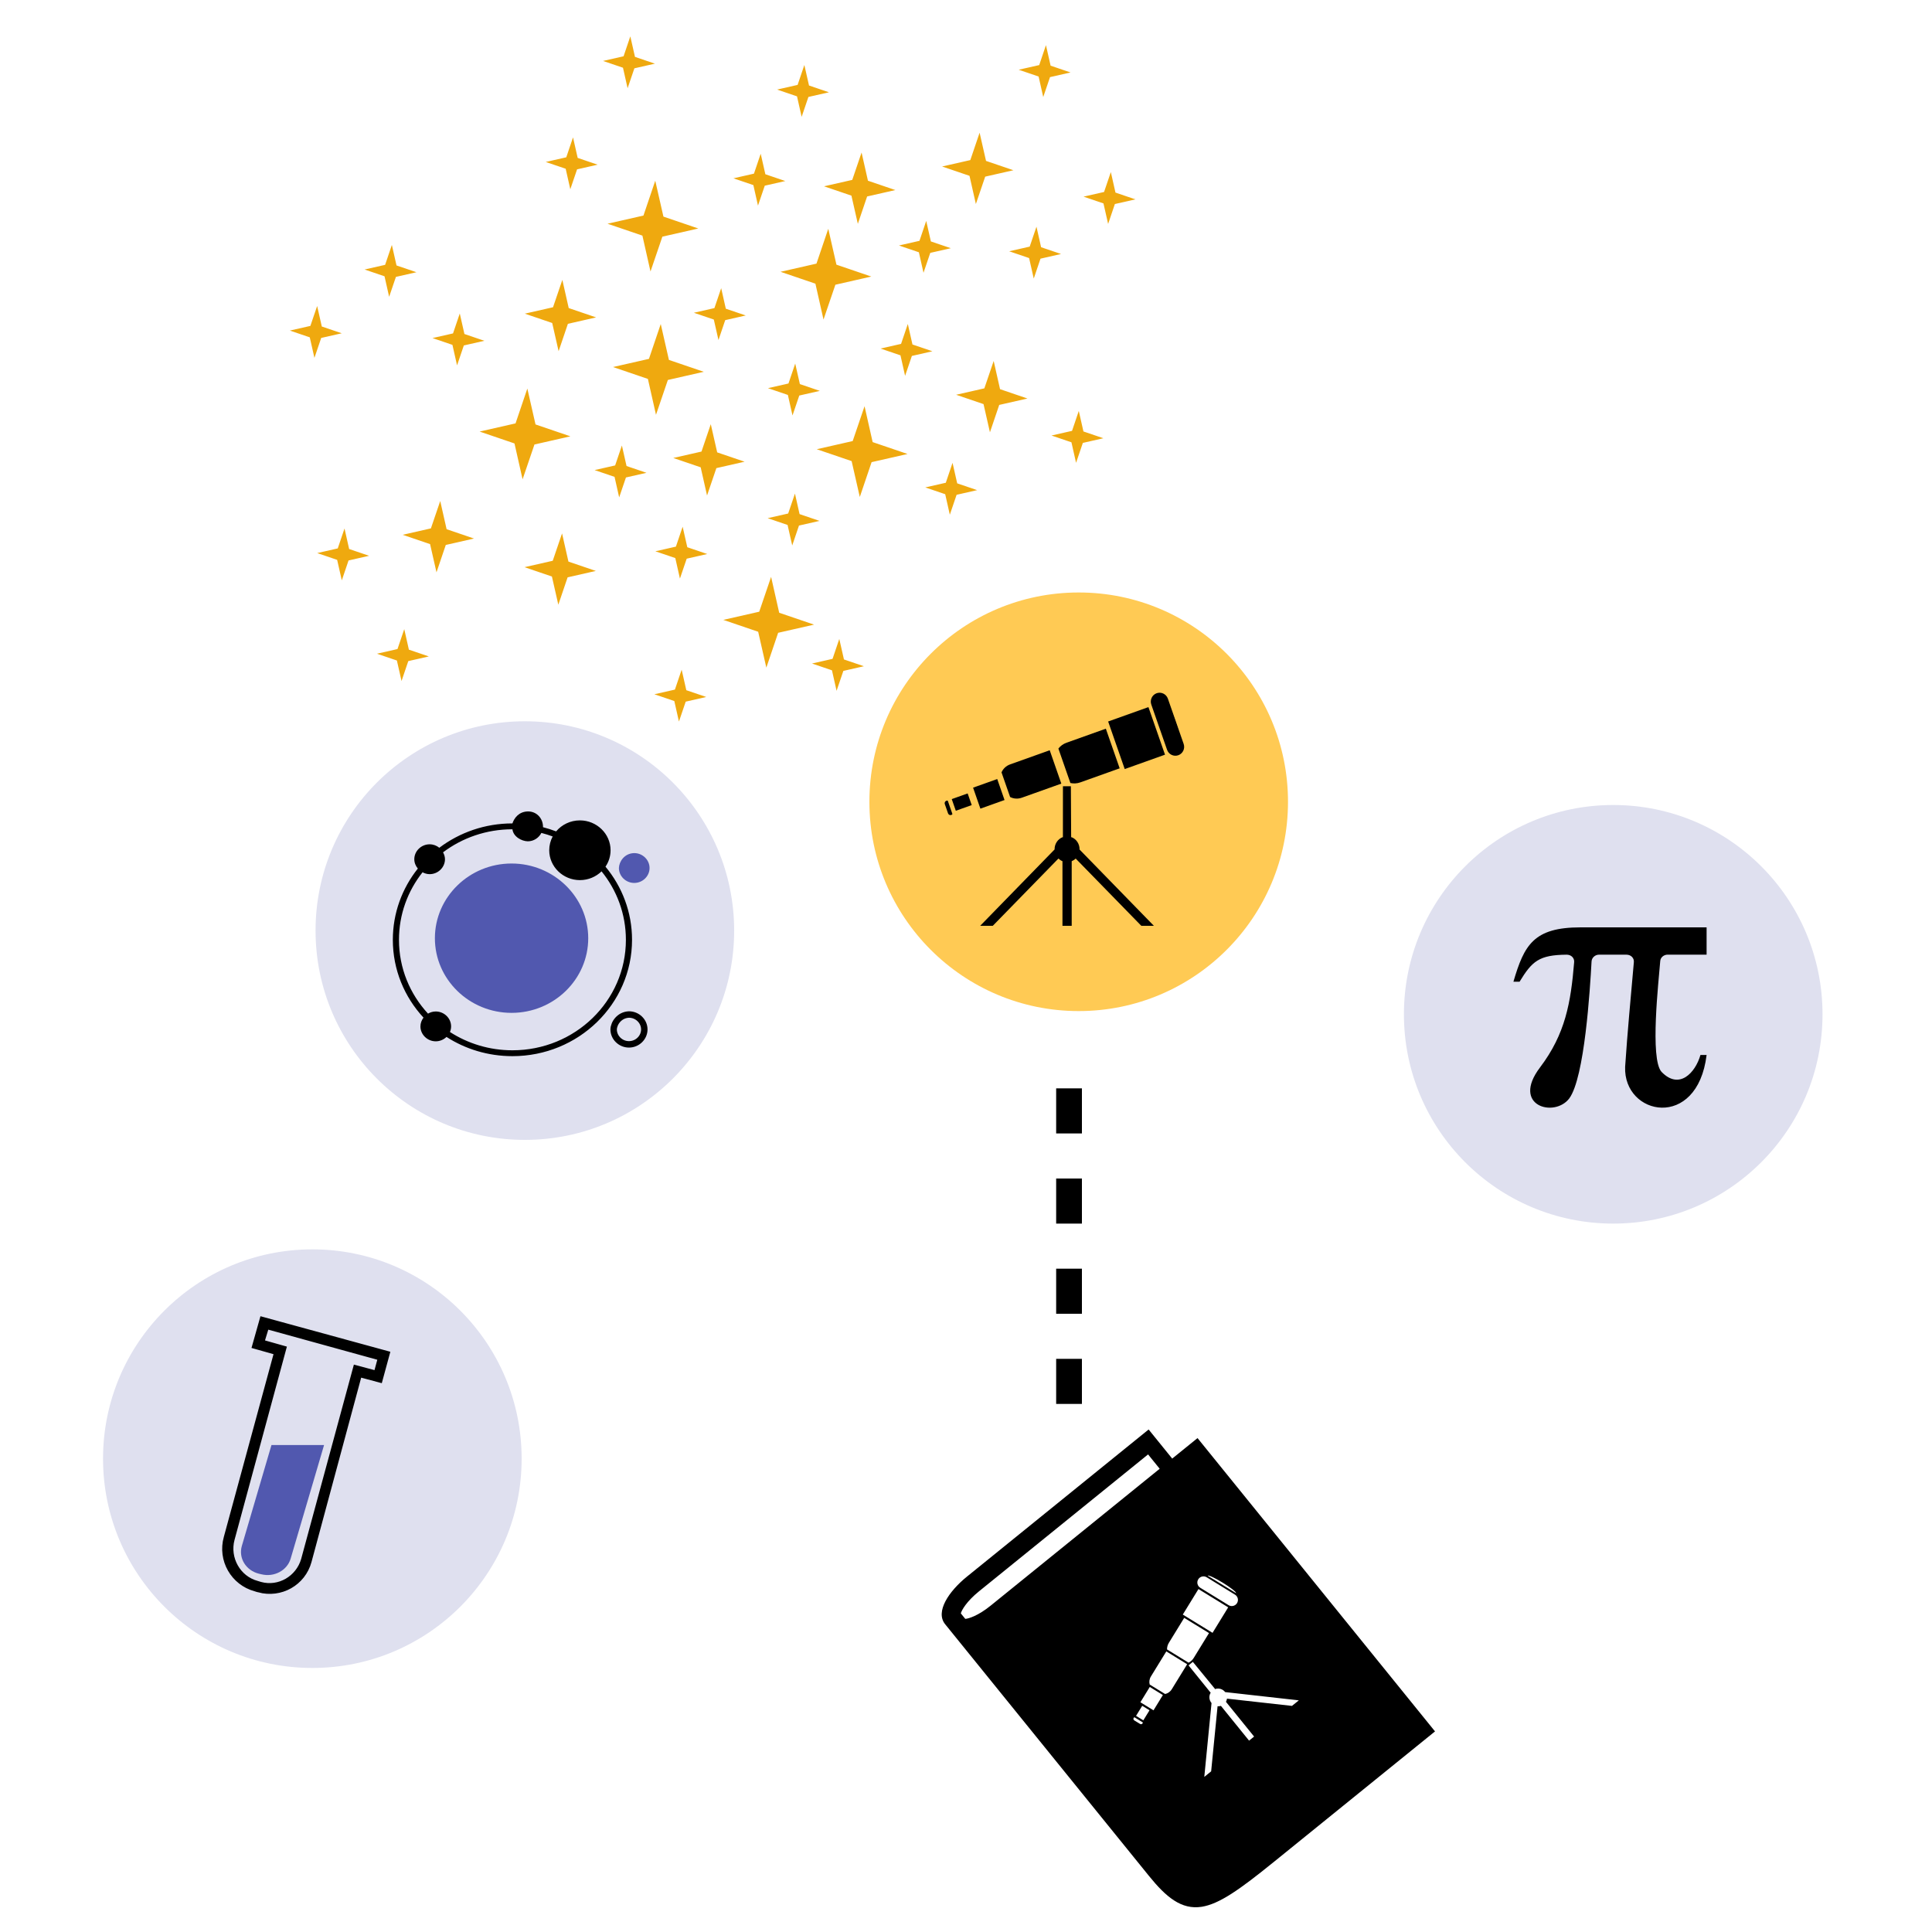 
<svg viewBox="0 0 300 300" xmlns="http://www.w3.org/2000/svg" xmlns:xlink="http://www.w3.org/1999/xlink">
  <defs>
    <linearGradient id="f" x1="2.899%" x2="84.357%" y1="-3.768%" y2="87.667%">
      <stop stop-color="#727BCE" offset="0"/>
      <stop stop-color="#656EC3" offset=".426"/>
      <stop stop-color="#555DB4" offset=".625"/>
      <stop stop-color="#3E45A0" offset="1"/>
    </linearGradient>
  </defs>
  <g fill="none" fill-rule="evenodd">
    <path d="M0 0h300v300H0z"/>
    <g transform="translate(16 92)">
      <path d="m166.02 134.49l-3.66-4.52-28.206 22.841c-2.821 2.284-4.964 5.457-3.394 7.396l31.671 39.111c2.611 3.224 5.002 5.27 8.179 4.765 2.727-0.437 5.886-2.668 11.122-6.908l25.097-20.323-36.878-45.545-3.931 3.183zm-4.603 41.113c-0.08 0.131-0.252 0.173-0.385 0.09l-0.904-0.554c-0.133-0.083-0.173-0.252-0.09-0.385 0.028-0.046 0.07-0.076 0.114-0.1l1.301 0.8c7.908e-4 0.054-0.006 0.102-0.035 0.149l1.12e-5 1.38e-5zm0.118-0.469l-1.131-0.696 0.961-1.563 1.131 0.696-0.961 1.563zm-0.456-2.809l1.458-2.374 2.037 1.253-1.458 2.374-2.037-1.253zm7.263-5.905l-2.388 3.884c-0.251 0.405-0.636 0.659-1.037 0.739l-2.39-1.468c-0.111-0.396-0.06-0.857 0.191-1.262l2.388-3.884 3.236 1.991zm-3.125-2.295c-0.002-0.348 0.087-0.708 0.292-1.041l2.375-3.866 3.85 2.365-2.377 3.868c-0.202 0.331-0.483 0.574-0.796 0.73l-3.343-2.056zm19.399 8.765l-10.092-1.125c-0.02 0.172-0.074 0.34-0.157 0.492l4.369 5.395-0.781 0.633-4.369-5.395c-0.169 0.051-0.346 0.067-0.521 0.053l-0.998 10.11-1.065 0.863 1.124-11.471c-0.006-0.007-0.012-0.01-0.016-0.015-0.369-0.455-0.408-1.065-0.147-1.54l0.04-0.032-3.447-4.261 0.671-0.543 3.472 4.24 0.047-0.038c0.519-0.156 1.107 0.009 1.476 0.464 0.006 0.007 0.009 0.016 0.017 0.025l11.445 1.284-1.067 0.861zm-12.333-11.344l-4.618-2.838 2.432-3.959 4.618 2.838-2.432 3.959zm3.802-4.613c-0.277 0.45-0.867 0.589-1.315 0.315l-4.392-2.699c-0.45-0.277-0.592-0.865-0.315-1.315 0.277-0.45 0.867-0.589 1.315-0.315l4.392 2.699c0.452 0.275 0.592 0.865 0.315 1.315zm-0.159-1.554l-4.4-2.704c0.088-0.141 1.144 0.348 2.358 1.094 1.216 0.748 2.13 1.469 2.042 1.61l5.46e-5 5.52e-5zm-11.85-19.311l-26.261 21.266c-1.929 1.562-3.422 2.017-3.929 2.043l-0.692-0.854c0.133-0.493 0.888-1.854 2.817-3.416l26.261-21.266 1.803 2.227z" fill="#000" fill-rule="nonzero"/>
      <circle cx="32.5" cy="134.5" r="32.5" fill="#DFE0EF"/>
      <circle cx="151.5" cy="32.5" r="32.5" fill="#FFCA54"/>
      <circle cx="65.5" cy="52.5" r="32.5" fill="#DFE0EF"/>
      <circle cx="234.5" cy="65.5" r="32.5" fill="#DFE0EF"/>
      <path d="m249 56.241v-4.241h-19.573c-7.28 0-8.752 2.737-10.424 8.443h0.954c1.95-3.2 3.024-4.163 7.32-4.202 0.716 0 1.233 0.54 1.154 1.195-0.517 6.245-1.353 11.104-5.292 16.308-4.536 5.976 2.228 7.865 4.536 4.819 2.386-3.239 3.222-16.924 3.462-21.282 0.039-0.578 0.557-1.041 1.154-1.041h4.257c0.716 0 1.233 0.54 1.154 1.195-0.478 5.436-0.995 10.833-1.353 16.23-0.279 7.595 11.219 9.909 12.651-1.851h-0.954c-0.795 2.776-3.303 5.475-6.047 2.621-1.83-2.005-0.437-14.149-0.199-17.195 0.039-0.578 0.557-1.003 1.154-1.003h6.047l-0.003 0.001zm-185.43-20.383c-4.275 0-8.214 1.416-11.354 3.781-0.413-0.333-0.932-0.536-1.503-0.536-1.304 0-2.381 1.048-2.381 2.317 0 0.552 0.214 1.048 0.551 1.448-2.435 3.057-3.884 6.902-3.884 11.068 0 4.645 1.801 8.883 4.762 12.081-0.288 0.384-0.476 0.856-0.476 1.361 0 1.269 1.077 2.317 2.381 2.317 0.644 0 1.235-0.268 1.667-0.681 2.935 1.888 6.458 2.985 10.238 2.985 10.251 0 18.571-8.086 18.571-18.066 0-4.299-1.544-8.253-4.122-11.357 0.5-0.733 0.789-1.607 0.789-2.551 0-2.549-2.143-4.636-4.762-4.636-1.484 0-2.816 0.664-3.691 1.709-0.662-0.253-1.343-0.472-2.039-0.652 0.028-1.352-0.98-2.474-2.366-2.447-1.386 0.04-2.102 1.023-2.381 1.854l9.52e-5 0.004zm2.381 2.78c0.928 0 1.722-0.539 2.113-1.303 0.599 0.154 1.185 0.339 1.756 0.55-0.342 0.639-0.536 1.378-0.536 2.143 0 2.549 2.143 4.636 4.762 4.636 1.31 0 2.5-0.521 3.363-1.361 2.368 2.924 3.78 6.62 3.78 10.633 0 9.478-7.883 17.152-17.619 17.152-3.588 0-6.92-1.048-9.702-2.84 0.113-0.27 0.179-0.563 0.179-0.869 0-1.269-1.077-2.317-2.381-2.317-0.441 0-0.848 0.125-1.205 0.333-2.805-3.038-4.509-7.049-4.509-11.459 0-3.948 1.362-7.588 3.661-10.488 0.333 0.172 0.701 0.29 1.101 0.29 1.304 0 2.381-1.048 2.381-2.317 0-0.387-0.121-0.749-0.298-1.072 2.978-2.245 6.715-3.579 10.774-3.579 0.134 1.148 1.41 1.843 2.381 1.868z" fill="#000" fill-rule="nonzero"/>
      <path d="m79.286 67.849c0 1.269 1.077 2.317 2.381 2.317s2.381-1.048 2.381-2.317-1.077-2.317-2.381-2.317c-1.488 0.062-2.351 1.338-2.381 2.317z" stroke="#000"/>
      <path d="m80.102 42.785c0 1.269 1.077 2.317 2.381 2.317 1.304 0 2.381-1.048 2.381-2.317s-1.077-2.317-2.381-2.317c-1.548 0.033-2.351 1.338-2.381 2.317zm-16.667-0.7c-6.564 0-11.905 5.213-11.905 11.603s5.34 11.589 11.905 11.589 11.905-5.199 11.905-11.589-5.34-11.603-11.905-11.603z" fill="#5158AF"/>
      <g fill-rule="nonzero">
        <path d="m24.202 154.77l-0.534-0.161c-3.362-0.911-5.391-4.397-4.429-7.828l7.844-28.852-3.414-0.966 1.121-3.967 19.21 5.256-1.067 3.915-3.202-0.859-7.846 29.12c-0.907 3.324-4.321 5.254-7.683 4.343l-2.134e-4 1.501e-4zm0.319-38.288l3.414 0.966-8.004 29.549c-0.8 3.004 0.961 6.167 3.948 6.971l0.534 0.161c2.935 0.804 5.976-0.966 6.831-3.915l8.059-29.708 3.202 0.859 0.694-2.575-17.876-4.933-0.801 2.624z" fill="#000" stroke="#000"/>
        <path d="m26.155 132.38l-4.604 15.68c-0.541 1.882 0.631 3.806 2.662 4.307l0.361 0.083c1.985 0.501 4.016-0.585 4.559-2.425l5.19-17.645" fill="#5158AF"/>
      </g>
      <g fill="#000">
        <path d="m131.72 34.547c-0.207 0.074-0.435-0.035-0.509-0.249l-0.504-1.444c-0.073-0.214 0.034-0.441 0.246-0.515 0.073-0.026 0.147-0.022 0.216-0.009l0.724 2.081c-0.047 0.061-0.099 0.109-0.172 0.135v2.57e-5zm0.697-0.652l-0.63-1.811 2.471-0.881 0.63 1.811zm2.682-3.587l3.751-1.339 1.134 3.259-3.751 1.339zm13.703-0.628l-6.14 2.19c-0.642 0.227-1.298 0.161-1.815-0.113l-1.332-3.822c0.233-0.545 0.703-1.017 1.345-1.244l6.14-2.19 1.802 5.179zm-0.457-5.445c0.31-0.393 0.733-0.716 1.259-0.903l6.11-2.182 2.147 6.156-6.114 2.182c-0.522 0.188-1.052 0.205-1.539 0.096l-1.863-5.349zm12.875 27.522l-10.189-10.441c-0.177 0.175-0.388 0.314-0.617 0.41v10.031h-1.436v-10.031c-0.233-0.096-0.444-0.24-0.625-0.414l-10.193 10.445h-1.958l11.556-11.859c0-0.013-0.004-0.022-0.004-0.031 0-0.846 0.504-1.566 1.22-1.863h0.073l0.004-7.919h1.233l0.043 7.919h0.086c0.716 0.297 1.22 1.017 1.22 1.863 0 0.013-0.004 0.026-0.004 0.044l11.547 11.85-1.958-0.004zm-2.574-24.337l-2.574-7.387 6.256-2.234 2.574 7.387zm8.318-2.147c-0.711 0.253-1.492-0.127-1.742-0.842l-2.449-7.025c-0.25-0.72 0.121-1.51 0.832-1.763 0.711-0.253 1.492 0.127 1.742 0.842l2.449 7.025c0.254 0.72-0.121 1.51-0.832 1.763z"/>
        <path d="m167.36 23.723l-2.453-7.038c0.224-0.079 0.957 1.431 1.634 3.373 0.677 1.946 1.043 3.586 0.819 3.665l1.1e-5 1.117e-4z"/>
      </g>
    </g>
    <path d="m164 218v-7h4v7zm0-14v-7h4v7zm0-14v-7h4v7zm0-14v-7h4v7z" fill="#000" fill-rule="nonzero"/>
    <g fill="#EFA90F" fill-rule="nonzero">
      <path d="m110.37 65.867l-1.442 4.251-4.382 0.996 4.254 1.449 0.99 4.378 1.448-4.251 4.382-0.996-4.254-1.449zm-8.622-37.804l-1.832 5.409-5.579 1.269 5.415 1.845 1.257 5.571 1.844-5.408 5.579-1.269-5.415-1.845zm-40.9 9.971l-1.047 3.092-3.188 0.724 3.095 1.053 0.718 3.185 1.052-3.092 3.188-0.724-3.095-1.053zm26.473 5.426l0.99 4.378 4.254 1.449-4.382 0.996-1.442 4.251-0.996-4.379-4.254-1.449 4.382-0.996zm32.415 46.117l1.257 5.571 5.415 1.845-5.579 1.269-1.832 5.409-1.268-5.571-5.415-1.845 5.579-1.269zm3.703-12.93l0.718 3.185 3.095 1.053-3.188 0.724-1.047 3.092-0.723-3.185-3.095-1.053 3.188-0.724zm28.674-56.04l-1.442 4.251-4.382 0.996 4.254 1.449 0.99 4.378 1.448-4.251 4.382-0.996-4.254-1.449zm-70.228 39.729l-1.832 5.409-5.579 1.269 5.415 1.845 1.257 5.571 1.844-5.408 5.579-1.269-5.415-1.845zm80.53-53.322l-1.047 3.092-3.188 0.724 3.095 1.053 0.718 3.185 1.052-3.092 3.188-0.724-3.095-1.053zm-28.63 16.671l0.99 4.378 4.254 1.449-4.382 0.996-1.442 4.251-0.996-4.379-4.254-1.449 4.382-0.996zm27.158 11.518l0.718 3.185 3.095 1.053-3.188 0.724-1.047 3.092-0.723-3.185-3.095-1.053 3.188-0.724zm-19.978 15.105l-1.047 3.092-3.188 0.724 3.095 1.053 0.718 3.185 1.052-3.092 3.188-0.724-3.095-1.053zm-22.843-26.435l-1.047 3.092-3.188 0.724 3.095 1.053 0.718 3.185 1.052-3.092 3.188-0.724-3.095-1.053zm10.491 11.654l-1.832 5.409-5.579 1.269 5.415 1.845 1.257 5.571 1.844-5.408 5.579-1.269-5.415-1.845zm5.635 27.552l1.257 5.571 5.415 1.845-5.579 1.269-1.832 5.409-1.268-5.571-5.415-1.845 5.579-1.269zm-31.647-12.763l-1.832 5.409-5.579 1.269 5.415 1.845 1.257 5.571 1.844-5.408 5.579-1.269-5.415-1.845zm3.401 31.473l-1.047 3.092-3.188 0.724 3.095 1.053 0.718 3.185 1.052-3.092 3.188-0.724-3.095-1.053zm-18.725 1.038l0.99 4.378 4.254 1.449-4.382 0.996-1.442 4.251-0.996-4.379-4.254-1.449 4.382-0.996zm36.205-26.369l-1.047 3.092-3.188 0.724 3.095 1.053 0.718 3.185 1.052-3.092 3.188-0.724-3.095-1.053zm-55.122 21.34l0.99 4.378 4.254 1.449-4.382 0.996-1.442 4.251-0.996-4.379-4.254-1.449 4.382-0.996zm-14.862 4.269l0.718 3.185 3.095 1.053-3.188 0.724-1.047 3.092-0.723-3.185-3.095-1.053 3.188-0.724zm17.897-33.386l-1.047 3.092-3.188 0.724 3.095 1.053 0.718 3.185 1.052-3.092 3.188-0.724-3.095-1.053zm82.904 7.373l0.99 4.378 4.254 1.449-4.382 0.996-1.442 4.251-0.996-4.379-4.254-1.449 4.382-0.996zm-23.972 43.162l-1.047 3.092-3.188 0.724 3.095 1.053 0.718 3.185 1.052-3.092 3.188-0.724-3.095-1.053zm17.585-27.345l-1.047 3.092-3.188 0.724 3.095 1.053 0.718 3.185 1.052-3.092 3.188-0.724-3.095-1.053zm-35.925-27.121l0.718 3.185 3.095 1.053-3.188 0.724-1.047 3.092-0.723-3.185-3.095-1.053 3.188-0.724zm-23.007-23.415l-1.047 3.092-3.188 0.724 3.095 1.053 0.718 3.185 1.052-3.092 3.188-0.724-3.095-1.053zm7.588 47.845l-1.047 3.092-3.188 0.724 3.095 1.053 0.718 3.185 1.052-3.092 3.188-0.724-3.095-1.053zm47.256-34.875l-1.047 3.092-3.188 0.724 3.095 1.053 0.718 3.185 1.052-3.092 3.188-0.724-3.095-1.053zm-37.976 69.685l-1.047 3.092-3.188 0.724 3.095 1.053 0.718 3.185 1.052-3.092 3.188-0.724-3.095-1.053zm-43.074-6.295l0.718 3.185 3.095 1.053-3.188 0.724-1.047 3.092-0.723-3.185-3.095-1.053 3.188-0.724zm104.74-33.882l-1.047 3.092-3.188 0.724 3.095 1.053 0.718 3.185 1.052-3.092 3.188-0.724-3.095-1.053zm-42.613-53.719l-1.047 3.092-3.188 0.724 3.095 1.053 0.718 3.185 1.052-3.092 3.188-0.724-3.095-1.053zm-75.653 37.425l-1.052 3.09-3.186 0.723 3.093 1.052 0.723 3.188 1.052-3.095 3.186-0.723-3.093-1.052zm48.629-41.87l-1.047 3.092-3.188 0.724 3.095 1.053 0.718 3.185 1.052-3.092 3.188-0.724-3.095-1.053zm74.615 21.072l0.718 3.185 3.095 1.053-3.188 0.724-1.047 3.092-0.723-3.185-3.095-1.053 3.188-0.724z"/>
    </g>
  </g>
</svg>
